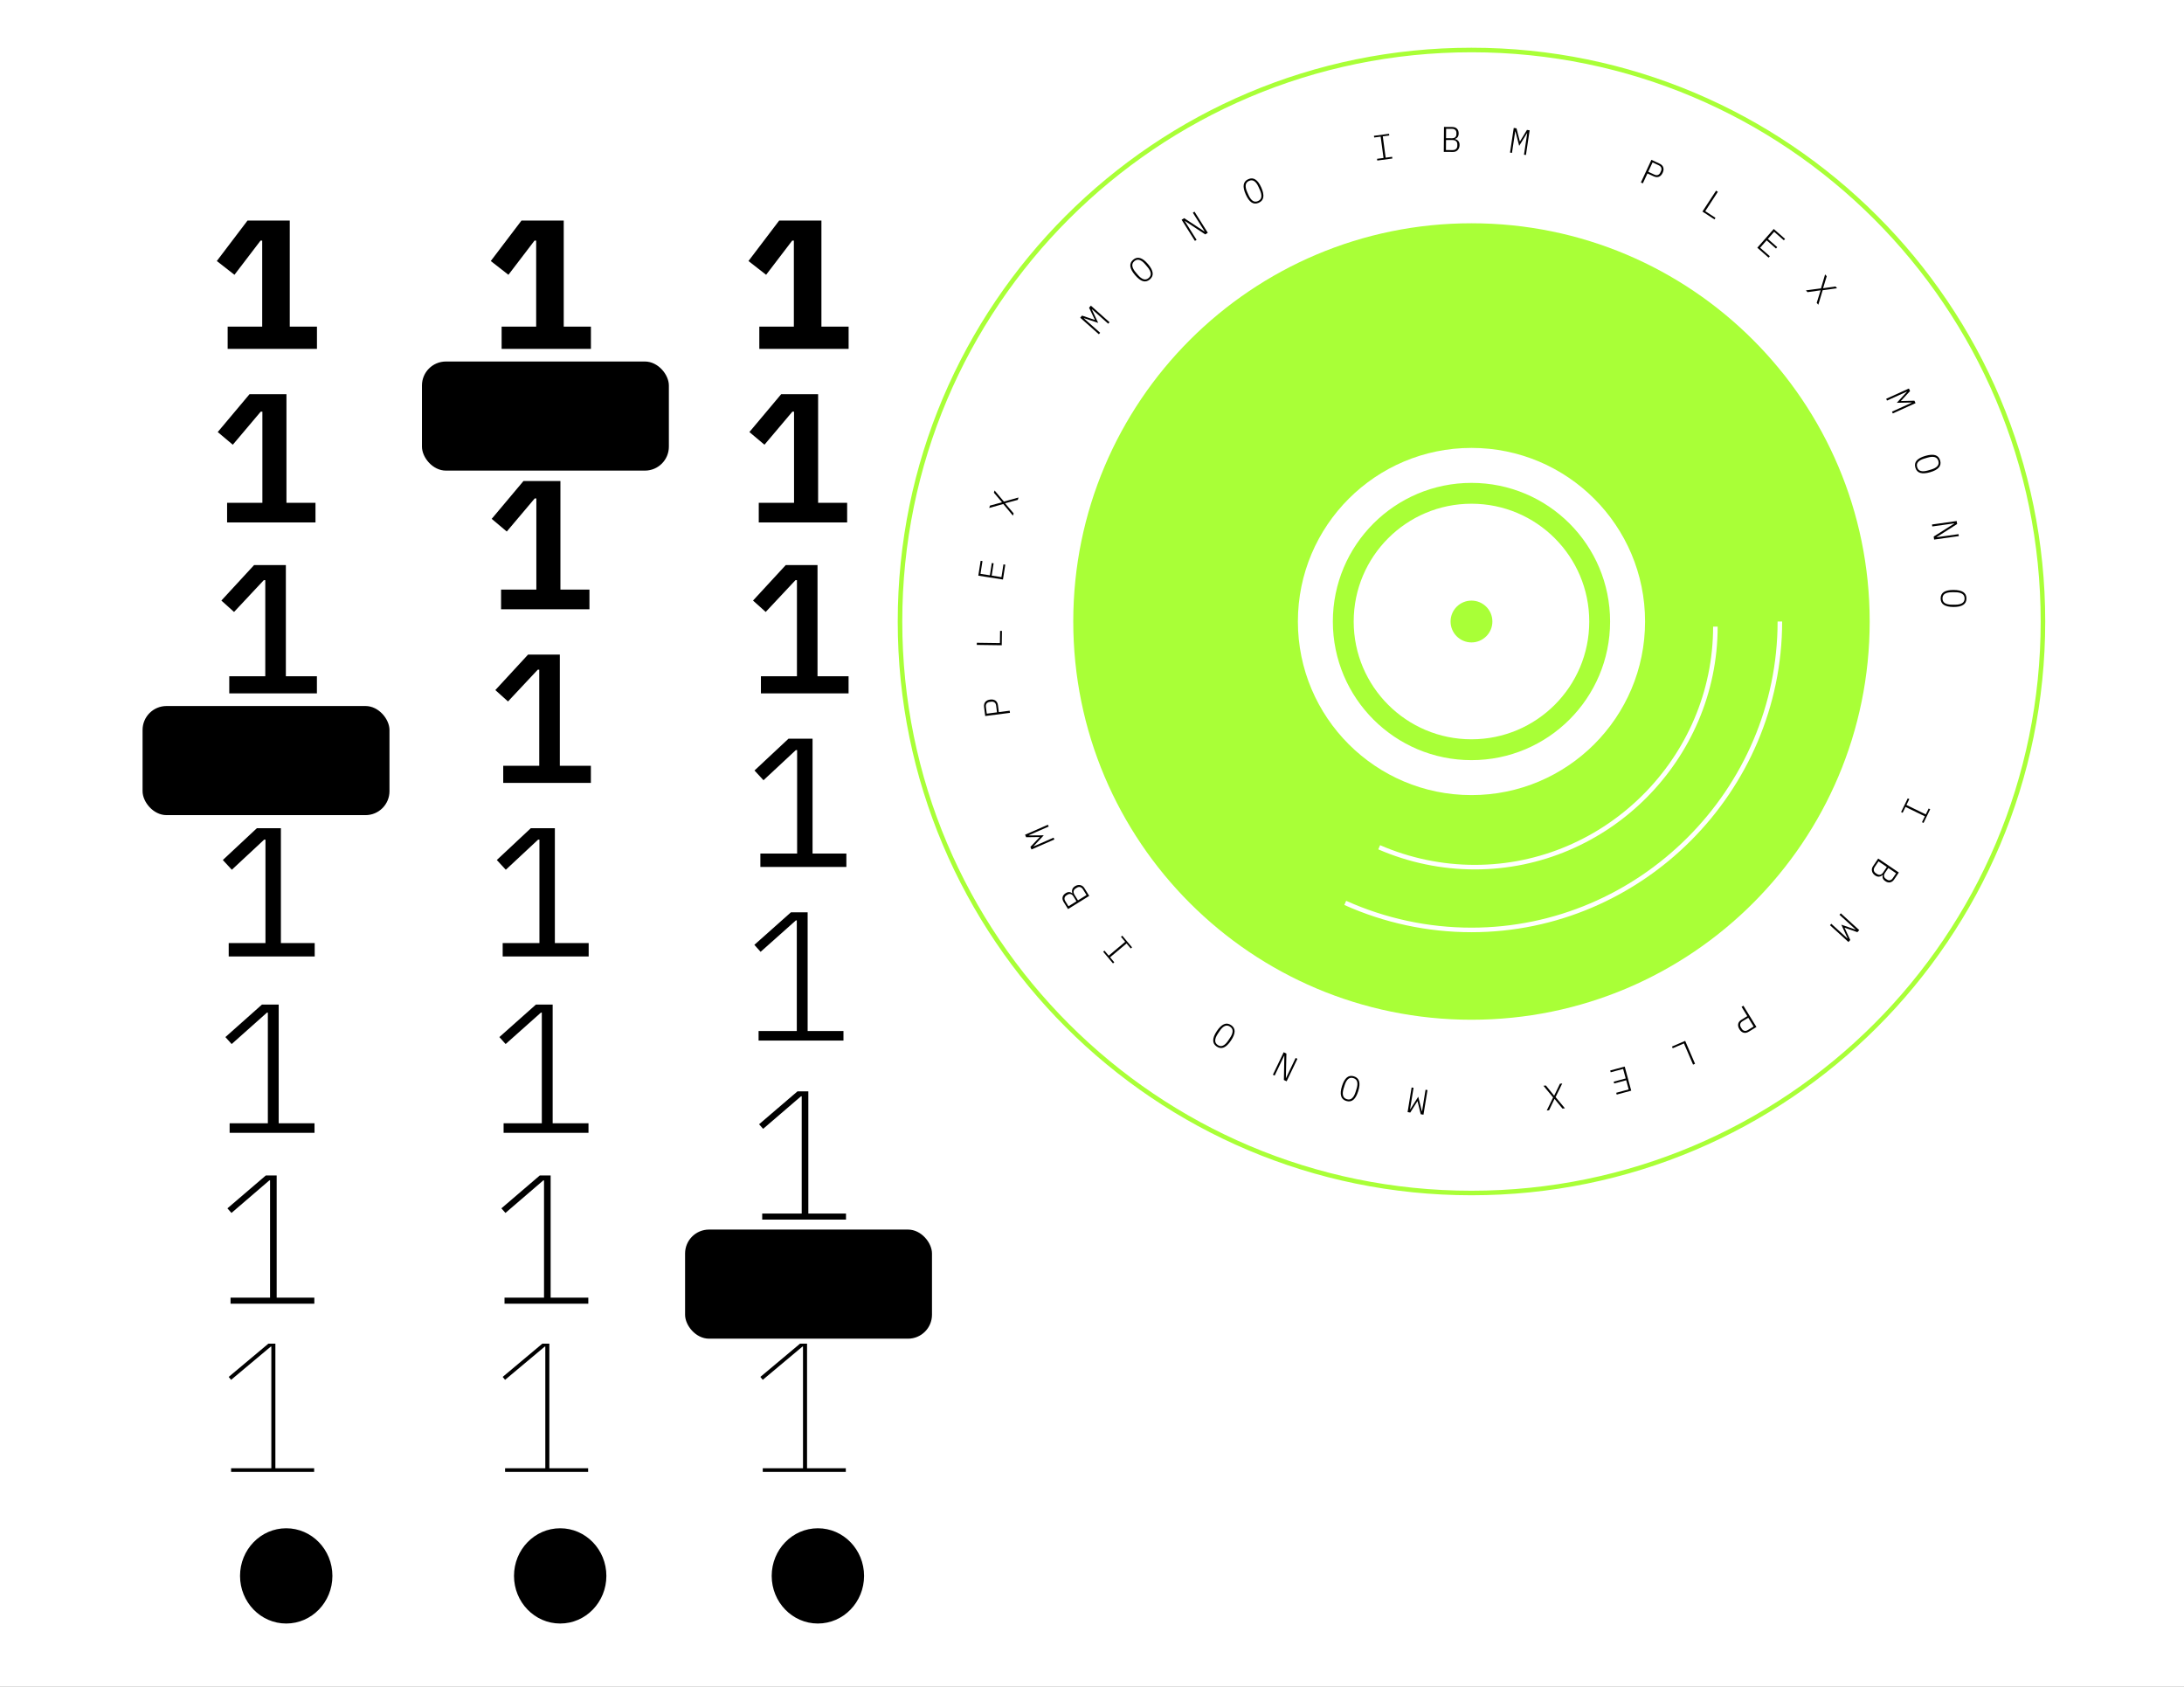 <svg width="1440" height="1112" viewBox="0 0 1440 1112" fill="none" xmlns="http://www.w3.org/2000/svg">
<rect x="0" y="0" width="1440" height="1112" fill="#808080" stroke="none"/>
<g clip-path="url(#clip0_566_4)">
<rect width="1440" height="1112" fill="white"/>
<path d="M152.373 970.438V968.014H178.906V887.811H178.542L152.373 909.739L150.798 907.801L176.967 885.872H181.571V968.014H207.135V970.438H152.373Z" fill="black"/>
<path d="M502.92 970.438V968.014H529.453V887.811H529.089L502.92 909.739L501.345 907.801L527.514 885.872H532.118V968.014H557.681V970.438H502.92Z" fill="black"/>
<path d="M152.01 859.551V855.553H178.058V778.257H177.573L152.615 799.701L149.95 796.672L175.271 774.985H182.419V855.553H207.256V859.551H152.01Z" fill="black"/>
<path d="M502.556 804.105V800.107H528.605V722.811H528.12L503.162 744.256L500.497 741.227L525.818 719.54H532.966V800.107H557.803V804.105H502.556Z" fill="black"/>
<path d="M151.404 746.875V740.575H176.604V667.64H175.998L152.737 688.358L148.617 683.754L172.727 662.31H183.752V740.575H207.377V746.875H151.404Z" fill="black"/>
<path d="M500.162 686.066V679.766H525.362V606.832H524.756L501.494 627.549L497.375 622.945L521.485 601.501H532.51V679.766H556.135V686.066H500.162Z" fill="black"/>
<path d="M150.798 630.621V621.777H175.029V553.567H174.181L152.858 573.437L146.921 567.015L169.335 546.056H185.206V621.777H207.498V630.621H150.798Z" fill="black"/>
<path d="M501.345 571.602V562.757H525.576V494.548H524.728L503.405 514.417L497.468 507.996L519.881 487.036H535.753V562.757H558.045V571.602H501.345Z" fill="black"/>
<path d="M151.162 457.137V445.869H174.908V382.506H173.938L154.312 403.466L145.952 395.954L167.517 372.571H188.477V445.869H208.952V457.137H151.162Z" fill="black"/>
<path d="M501.708 457.137V445.869H525.455V382.506H524.485L504.858 403.466L496.499 395.954L518.064 372.571H539.024V445.869H559.499V457.137H501.708Z" fill="black"/>
<path d="M149.738 344.461V331.497H172.999V271.405H171.909L153.494 293.213L143.559 284.853L164.519 259.896H188.871V331.497H208.013V344.461H149.738Z" fill="black"/>
<path d="M500.283 344.461V331.497H523.544V271.405H522.454L504.039 293.213L494.104 284.853L515.064 259.896H539.415V331.497H558.558V344.461H500.283Z" fill="black"/>
<path d="M150.101 230V215.34H172.878V158.64H171.788L154.584 181.175L142.953 172.088L163.186 145.435H191.051V215.34H208.982V230H150.101Z" fill="black"/>
<path d="M500.646 230V215.34H523.423V158.64H522.333L505.129 181.175L493.498 172.088L513.731 145.435H541.596V215.34H559.527V230H500.646Z" fill="black"/>
<ellipse cx="30.45" cy="31.402" rx="30.45" ry="31.402" transform="matrix(-1 0 0 1 219.166 1007.6)" fill="black"/>
<ellipse cx="30.45" cy="31.402" rx="30.45" ry="31.402" transform="matrix(-1 0 0 1 569.711 1007.6)" fill="black"/>
<rect x="94" y="465.488" width="162.8" height="71.935" rx="15.789" fill="black"/>
<path d="M333.012 970.438V968.014H359.544V887.811H359.181L333.012 909.739L331.437 907.801L357.606 885.872H362.21V968.014H387.773V970.438H333.012Z" fill="black"/>
<path d="M332.648 859.551V855.553H358.696V778.257H358.212L333.254 799.701L330.589 796.672L355.91 774.985H363.058V855.553H387.894V859.551H332.648Z" fill="black"/>
<path d="M332.043 746.875V740.575H357.242V667.64H356.637L333.375 688.358L329.256 683.754L353.366 662.31H364.391V740.575H388.016V746.875H332.043Z" fill="black"/>
<path d="M331.437 630.621V621.777H355.667V553.567H354.819L333.496 573.437L327.56 567.015L349.973 546.056H365.844V621.777H388.137V630.621H331.437Z" fill="black"/>
<path d="M331.8 516.156V504.889H355.546V441.526H354.577L334.95 462.485L326.591 454.974L348.156 431.591H369.116V504.889H389.591V516.156H331.8Z" fill="black"/>
<path d="M330.377 401.695V388.732H353.638V328.64H352.548L334.132 350.447L324.198 342.088L345.157 317.13H369.509V388.732H388.652V401.695H330.377Z" fill="black"/>
<path d="M330.74 230V215.34H353.517V158.64H352.427L335.223 181.175L323.592 172.088L343.825 145.435H371.69V215.34H389.621V230H330.74Z" fill="black"/>
<ellipse cx="30.45" cy="31.402" rx="30.45" ry="31.402" transform="matrix(-1 0 0 1 399.805 1007.6)" fill="black"/>
<rect x="278.215" y="238.348" width="162.8" height="71.935" rx="15.789" fill="black"/>
<rect x="451.699" y="810.668" width="162.8" height="71.935" rx="15.789" fill="black"/>
<path d="M970.204 786.557C1178.3 786.557 1347 617.86 1347 409.761C1347 201.663 1178.3 32.965 970.204 32.965C762.105 32.965 593.408 201.663 593.408 409.761C593.408 617.86 762.105 786.557 970.204 786.557Z" stroke="#A9FF37" stroke-width="3" stroke-miterlimit="10"/>
<path d="M970.205 672.324C1115.21 672.324 1232.76 554.772 1232.76 409.765C1232.76 264.757 1115.21 147.205 970.205 147.205C825.197 147.205 707.645 264.757 707.645 409.765C707.645 554.772 825.197 672.324 970.205 672.324Z" fill="#A9FF37"/>
<path d="M970.205 524.216C1033.42 524.216 1084.66 472.974 1084.66 409.764C1084.66 346.554 1033.42 295.311 970.205 295.311C906.995 295.311 855.752 346.554 855.752 409.764C855.752 472.974 906.995 524.216 970.205 524.216Z" fill="white"/>
<path d="M970.204 494.297C1016.89 494.297 1054.73 456.452 1054.73 409.768C1054.73 363.084 1016.89 325.24 970.204 325.24C923.52 325.24 885.675 363.084 885.675 409.768C885.675 456.452 923.52 494.297 970.204 494.297Z" stroke="#A9FF37" stroke-width="13.745" stroke-miterlimit="10"/>
<path d="M970.204 423.554C977.816 423.554 983.987 417.383 983.987 409.77C983.987 402.158 977.816 395.987 970.204 395.987C962.591 395.987 956.42 402.158 956.42 409.77C956.42 417.383 962.591 423.554 970.204 423.554Z" fill="#A9FF37"/>
<path d="M1173.54 409.772C1173.54 521.318 1081.75 613.112 970.204 613.112C941.518 613.112 913.145 607.045 886.972 595.283" stroke="white" stroke-width="3" stroke-miterlimit="10"/>
<path d="M1131.02 413.14C1131.02 500.143 1059.43 571.713 972.443 571.713C950.746 571.713 929.265 567.255 909.355 558.616" stroke="white" stroke-width="3" stroke-miterlimit="10"/>
<path d="M1257.86 526.36L1258.88 526.854L1257 530.732L1269.75 536.934L1271.64 533.057L1272.65 533.551L1268.27 542.578L1267.25 542.084L1269.13 538.206L1256.38 532.003L1254.49 535.881L1253.47 535.387L1257.86 526.36Z" fill="black"/>
<path d="M1251.98 575.273L1248.93 579.777C1248.18 580.882 1247.29 581.54 1246.25 581.75C1245.22 581.959 1244.15 581.689 1243.04 580.94C1242.2 580.367 1241.65 579.731 1241.4 579.032C1241.17 578.342 1241.17 577.619 1241.4 576.862L1241.36 576.836C1240.65 577.514 1239.87 577.896 1239.01 577.981C1238.16 578.087 1237.27 577.823 1236.34 577.189C1235.79 576.818 1235.34 576.39 1234.99 575.904C1234.65 575.426 1234.41 574.917 1234.29 574.375C1234.16 573.834 1234.15 573.276 1234.25 572.702C1234.36 572.15 1234.6 571.607 1234.96 571.074L1238.37 566.043L1251.98 575.273ZM1236.17 571.469C1235.59 572.327 1235.36 573.123 1235.49 573.856C1235.62 574.589 1236.04 575.193 1236.74 575.669L1237.54 576.211C1238.24 576.687 1238.96 576.85 1239.68 576.699C1240.41 576.548 1241.07 576.043 1241.65 575.185L1244.07 571.616L1238.59 567.9L1236.17 571.469ZM1242.85 575.515C1242.32 576.295 1242.12 577.018 1242.23 577.686C1242.34 578.366 1242.73 578.931 1243.39 579.381L1244.17 579.91C1244.83 580.36 1245.5 580.509 1246.17 580.357C1246.85 580.227 1247.45 579.772 1247.98 578.992L1250.17 575.755L1245.05 572.277L1242.85 575.515Z" fill="black"/>
<path d="M1218.05 618.687L1218.15 618.583L1214.07 609.652L1223.35 612.865L1223.44 612.76L1212.84 603.122L1213.72 602.164L1225.88 613.228L1224.65 614.588L1216.32 611.664L1216.24 611.751L1219.96 619.748L1218.75 621.073L1206.58 610.008L1207.45 609.049L1218.05 618.687Z" fill="black"/>
<path d="M1149.49 663.077L1158.09 677.098L1153.07 680.177C1151.82 680.94 1150.66 681.164 1149.58 680.848C1148.51 680.546 1147.6 679.785 1146.86 678.567C1146.11 677.348 1145.84 676.187 1146.05 675.083C1146.26 673.993 1146.99 673.066 1148.24 672.302L1152.06 669.962L1148.29 663.815L1149.49 663.077ZM1152.7 671.007L1148.9 673.334C1148.06 673.852 1147.56 674.469 1147.41 675.187C1147.26 675.905 1147.4 676.612 1147.83 677.309L1148.42 678.273C1148.84 678.969 1149.41 679.414 1150.12 679.607C1150.83 679.799 1151.6 679.637 1152.45 679.12L1156.24 676.792L1152.7 671.007Z" fill="black"/>
<path d="M1111.1 686.255L1117.61 701.36L1116.31 701.919L1110.29 687.939L1102.89 691.127L1102.4 690.001L1111.1 686.255Z" fill="black"/>
<path d="M1071.24 703.201L1075.53 719.078L1065.96 721.665L1065.64 720.482L1073.85 718.264L1072.21 712.213L1064.3 714.352L1063.98 713.169L1071.89 711.03L1070.2 704.752L1061.99 706.971L1061.67 705.788L1071.24 703.201Z" fill="black"/>
<path d="M1017.65 715.865L1019.26 715.667L1024.68 722.362L1024.75 722.353L1028.52 714.533L1030.06 714.344L1025.66 723.311L1031.81 730.7L1030.19 730.898L1025 724.554L1024.93 724.563L1021.38 731.977L1019.83 732.166L1024.02 723.558L1017.65 715.865Z" fill="black"/>
<path d="M929.71 731.337L929.849 731.359L935.114 723.074L937.477 732.602L937.617 732.624L939.92 718.485L941.199 718.693L938.555 734.926L936.741 734.63L934.652 726.054L934.536 726.035L929.857 733.509L928.09 733.221L930.734 716.989L932.013 717.197L929.71 731.337Z" fill="black"/>
<path d="M892.714 709.641C894.528 710.209 895.666 711.306 896.127 712.932C896.57 714.569 896.368 716.736 895.523 719.434C894.678 722.132 893.61 724.02 892.318 725.097C891.006 726.184 889.443 726.443 887.629 725.875C885.816 725.307 884.688 724.205 884.245 722.569C883.784 720.942 883.975 718.78 884.82 716.082C885.665 713.384 886.744 711.491 888.055 710.404C889.347 709.327 890.9 709.073 892.714 709.641ZM892.348 710.81C890.999 710.388 889.85 710.588 888.901 711.41C887.947 712.247 887.177 713.602 886.59 715.476L885.928 717.59C885.346 719.448 885.208 720.994 885.514 722.225C885.819 723.457 886.647 724.284 887.996 724.706C889.345 725.129 890.496 724.921 891.45 724.084C892.403 723.247 893.171 721.899 893.753 720.04L894.415 717.927C895.002 716.053 895.142 714.5 894.837 713.269C894.527 712.052 893.697 711.233 892.348 710.81Z" fill="black"/>
<path d="M847.835 710.668L847.941 710.719L854.258 697.521L855.427 698.08L848.326 712.915L846.52 712.05L846.825 696.078L846.719 696.028L840.442 709.14L839.273 708.581L846.374 693.747L848.18 694.611L847.835 710.668Z" fill="black"/>
<path d="M811.696 675.868C813.276 676.926 814.057 678.299 814.041 679.99C814.003 681.684 813.197 683.707 811.624 686.056C810.052 688.406 808.493 689.914 806.95 690.582C805.384 691.255 803.812 691.062 802.233 690.005C800.653 688.947 799.883 687.572 799.921 685.877C799.937 684.187 800.732 682.167 802.304 679.817C803.877 677.467 805.446 675.957 807.012 675.284C808.555 674.616 810.117 674.811 811.696 675.868ZM811.015 676.886C809.84 676.1 808.681 675.967 807.539 676.488C806.388 677.021 805.266 678.104 804.174 679.736L802.942 681.576C801.858 683.195 801.289 684.638 801.234 685.906C801.179 687.173 801.739 688.2 802.914 688.987C804.089 689.773 805.252 689.9 806.403 689.366C807.554 688.832 808.672 687.756 809.755 686.138L810.987 684.297C812.08 682.665 812.653 681.216 812.708 679.948C812.754 678.693 812.189 677.673 811.015 676.886Z" fill="black"/>
<path d="M746.423 624.607L745.557 625.334L742.784 622.032L731.92 631.151L734.692 634.454L733.826 635.181L727.373 627.493L728.239 626.766L731.011 630.068L741.876 620.949L739.103 617.646L739.97 616.919L746.423 624.607Z" fill="black"/>
<path d="M704.195 599.356L701.322 594.733C700.617 593.599 700.379 592.517 700.609 591.487C700.838 590.457 701.519 589.589 702.653 588.884C703.52 588.345 704.323 588.105 705.063 588.164C705.788 588.23 706.45 588.522 707.048 589.038L707.089 589.013C706.756 588.091 706.725 587.223 706.995 586.408C707.244 585.588 707.848 584.879 708.809 584.282C709.369 583.934 709.943 583.697 710.531 583.572C711.106 583.455 711.667 583.449 712.212 583.554C712.758 583.658 713.272 583.875 713.754 584.205C714.215 584.529 714.615 584.964 714.955 585.511L718.164 590.675L704.195 599.356ZM714.101 586.458C713.553 585.578 712.919 585.048 712.197 584.868C711.474 584.688 710.753 584.821 710.033 585.269L709.212 585.779C708.492 586.227 708.052 586.814 707.894 587.542C707.736 588.269 707.93 589.073 708.477 589.953L710.753 593.615L716.377 590.121L714.101 586.458ZM707.688 590.915C707.191 590.115 706.613 589.632 705.956 589.467C705.29 589.289 704.617 589.411 703.937 589.834L703.136 590.332C702.456 590.755 702.048 591.304 701.913 591.98C701.757 592.65 701.927 593.386 702.425 594.186L704.489 597.508L709.753 594.237L707.688 590.915Z" fill="black"/>
<path d="M678.328 550.686L678.385 550.815L688.201 550.737L681.484 557.895L681.54 558.025L694.664 552.28L695.183 553.467L680.117 560.062L679.38 558.379L685.448 551.968L685.4 551.86L676.584 551.99L675.866 550.349L690.932 543.754L691.451 544.942L678.328 550.686Z" fill="black"/>
<path d="M665.906 469.984L649.594 472.079L648.844 466.237C648.657 464.788 648.929 463.636 649.659 462.782C650.373 461.93 651.439 461.413 652.857 461.231C654.274 461.049 655.444 461.279 656.366 461.921C657.272 462.564 657.818 463.611 658.005 465.06L658.575 469.5L665.726 468.581L665.906 469.984ZM657.36 469.656L656.792 465.239C656.666 464.258 656.306 463.552 655.713 463.121C655.119 462.691 654.417 462.527 653.607 462.631L652.485 462.776C651.675 462.88 651.037 463.215 650.571 463.782C650.105 464.348 649.936 465.122 650.062 466.104L650.629 470.521L657.36 469.656Z" fill="black"/>
<path d="M660.491 425.42L644.046 425.193L644.065 423.78L659.285 423.99L659.396 415.932L660.621 415.949L660.491 425.42Z" fill="black"/>
<path d="M661.288 382.089L645.04 379.542L646.576 369.742L647.787 369.932L646.469 378.335L652.661 379.305L653.931 371.205L655.141 371.395L653.871 379.495L660.296 380.502L661.613 372.099L662.824 372.289L661.288 382.089Z" fill="black"/>
<path d="M671.546 328.01L671.069 329.564L662.746 331.792L662.725 331.86L668.334 338.484L667.878 339.971L661.484 332.293L652.23 334.901L652.707 333.347L660.615 331.188L660.635 331.121L655.311 324.854L655.767 323.368L661.922 330.702L671.546 328.01Z" fill="black"/>
<path d="M719.987 203.906L719.893 204.012L724.076 212.893L714.762 209.791L714.668 209.897L725.381 219.408L724.52 220.377L712.222 209.458L713.442 208.083L721.805 210.908L721.883 210.82L718.072 202.868L719.261 201.529L731.56 212.448L730.699 213.417L719.987 203.906Z" fill="black"/>
<path d="M758.149 184.218C756.701 185.449 755.165 185.825 753.544 185.348C751.924 184.848 750.199 183.521 748.368 181.366C746.538 179.212 745.512 177.301 745.291 175.633C745.072 173.944 745.686 172.484 747.135 171.253C748.583 170.023 750.117 169.657 751.737 170.157C753.359 170.634 755.085 171.95 756.916 174.105C758.746 176.26 759.771 178.182 759.99 179.871C760.211 181.539 759.598 182.987 758.149 184.218ZM757.356 183.284C758.433 182.369 758.877 181.291 758.689 180.05C758.49 178.796 757.755 177.422 756.483 175.925L755.049 174.237C753.788 172.753 752.555 171.811 751.351 171.412C750.146 171.014 749.005 171.272 747.928 172.187C746.851 173.102 746.411 174.187 746.61 175.44C746.809 176.693 747.539 178.062 748.8 179.546L750.234 181.234C751.506 182.73 752.744 183.678 753.948 184.077C755.142 184.464 756.278 184.2 757.356 183.284Z" fill="black"/>
<path d="M781.258 145.685L781.158 145.748L788.955 158.129L787.859 158.82L779.095 144.903L780.79 143.836L794.139 152.61L794.239 152.547L786.492 140.245L787.589 139.555L796.352 153.471L794.658 154.539L781.258 145.685Z" fill="black"/>
<path d="M829.949 133.685C828.212 134.457 826.633 134.386 825.212 133.471C823.799 132.535 822.517 130.775 821.368 128.192C820.219 125.609 819.774 123.486 820.031 121.824C820.297 120.141 821.299 118.914 823.035 118.141C824.772 117.369 826.347 117.45 827.76 118.386C829.181 119.301 830.467 121.05 831.616 123.634C832.765 126.217 833.207 128.35 832.941 130.033C832.683 131.695 831.686 132.912 829.949 133.685ZM829.451 132.565C830.743 131.991 831.473 131.081 831.642 129.837C831.804 128.579 831.486 127.053 830.688 125.259L829.788 123.235C828.996 121.455 828.079 120.204 827.036 119.482C825.992 118.76 824.825 118.686 823.533 119.261C822.241 119.835 821.514 120.752 821.352 122.01C821.19 123.269 821.504 124.788 822.296 126.567L823.196 128.591C823.994 130.385 824.915 131.643 825.958 132.365C826.995 133.073 828.159 133.14 829.451 132.565Z" fill="black"/>
<path d="M908.088 105.839L907.937 104.718L912.211 104.144L910.322 90.086L906.049 90.66L905.898 89.539L915.846 88.203L915.997 89.324L911.723 89.898L913.612 103.956L917.885 103.382L918.036 104.503L908.088 105.839Z" fill="black"/>
<path d="M952.08 83.684L957.523 83.728C958.858 83.738 959.9 84.116 960.648 84.86C961.396 85.605 961.764 86.644 961.754 87.979C961.745 89 961.519 89.808 961.074 90.401C960.63 90.979 960.03 91.382 959.274 91.612L959.273 91.659C960.23 91.871 960.98 92.309 961.525 92.973C962.085 93.621 962.361 94.511 962.352 95.642C962.346 96.302 962.239 96.914 962.031 97.478C961.822 98.026 961.528 98.502 961.147 98.908C960.767 99.313 960.309 99.631 959.773 99.863C959.253 100.078 958.671 100.184 958.027 100.179L951.948 100.13L952.08 83.684ZM957.683 98.951C958.72 98.959 959.507 98.706 960.046 98.192C960.584 97.678 960.856 96.997 960.863 96.149L960.871 95.183C960.878 94.334 960.616 93.649 960.086 93.126C959.556 92.604 958.773 92.338 957.736 92.33L953.425 92.295L953.372 98.916L957.683 98.951ZM957.345 91.149C958.288 91.156 959.004 90.926 959.495 90.459C960.002 89.992 960.258 89.358 960.264 88.556L960.272 87.614C960.278 86.813 960.032 86.175 959.533 85.7C959.05 85.209 958.338 84.96 957.395 84.952L953.484 84.921L953.434 91.117L957.345 91.149Z" fill="black"/>
<path d="M1006.96 87.827L1006.82 87.806L1001.66 96.155L999.179 86.656L999.039 86.635L996.907 100.801L995.625 100.608L998.073 84.345L999.89 84.618L1002.08 93.169L1002.2 93.186L1006.79 85.656L1008.56 85.923L1006.11 102.186L1004.83 101.993L1006.96 87.827Z" fill="black"/>
<path d="M1081.91 120.298L1088.84 105.38L1094.18 107.86C1095.5 108.475 1096.33 109.319 1096.67 110.392C1097.01 111.45 1096.88 112.628 1096.27 113.924C1095.67 115.221 1094.85 116.088 1093.82 116.526C1092.79 116.949 1091.62 116.853 1090.29 116.238L1086.23 114.353L1083.19 120.893L1081.91 120.298ZM1086.75 113.242L1090.78 115.117C1091.68 115.533 1092.47 115.605 1093.15 115.333C1093.83 115.06 1094.35 114.553 1094.69 113.812L1095.17 112.786C1095.51 112.045 1095.57 111.327 1095.33 110.631C1095.1 109.935 1094.54 109.378 1093.64 108.962L1089.6 107.087L1086.75 113.242Z" fill="black"/>
<path d="M1122.48 139.476L1131.47 125.702L1132.65 126.474L1124.34 139.222L1131.08 143.625L1130.42 144.651L1122.48 139.476Z" fill="black"/>
<path d="M1158.66 163.325L1169.5 150.964L1176.96 157.507L1176.15 158.428L1169.76 152.817L1165.63 157.528L1171.79 162.936L1170.98 163.857L1164.82 158.449L1160.53 163.337L1166.92 168.947L1166.11 169.868L1158.66 163.325Z" fill="black"/>
<path d="M1198.89 200.922L1197.83 199.689L1200.39 191.461L1200.34 191.407L1191.75 192.614L1190.73 191.435L1200.64 190.126L1203.37 180.909L1204.43 182.142L1202.04 189.981L1202.08 190.035L1210.22 188.877L1211.24 190.056L1201.75 191.346L1198.89 200.922Z" fill="black"/>
<path d="M1260.52 265.5L1260.47 265.371L1250.65 265.568L1257.28 258.329L1257.22 258.2L1244.17 264.102L1243.64 262.922L1258.62 256.146L1259.38 257.82L1253.39 264.304L1253.44 264.411L1262.25 264.175L1262.99 265.807L1248 272.583L1247.47 271.402L1260.52 265.5Z" fill="black"/>
<path d="M1262.88 308.312C1262.35 306.486 1262.64 304.931 1263.74 303.648C1264.86 302.376 1266.78 301.347 1269.49 300.561C1272.21 299.776 1274.37 299.624 1275.98 300.107C1277.61 300.6 1278.69 301.76 1279.22 303.585C1279.75 305.411 1279.45 306.96 1278.33 308.233C1277.23 309.516 1275.32 310.55 1272.61 311.335C1269.89 312.121 1267.72 312.267 1266.09 311.774C1264.48 311.292 1263.41 310.137 1262.88 308.312ZM1264.06 307.971C1264.45 309.329 1265.25 310.177 1266.46 310.514C1267.68 310.846 1269.24 310.74 1271.13 310.195L1273.25 309.579C1275.12 309.038 1276.49 308.3 1277.35 307.365C1278.2 306.43 1278.44 305.284 1278.04 303.926C1277.65 302.568 1276.84 301.722 1275.62 301.39C1274.39 301.057 1272.85 301.161 1270.98 301.702L1268.85 302.318C1266.96 302.863 1265.59 303.603 1264.73 304.538C1263.89 305.469 1263.66 306.613 1264.06 307.971Z" fill="black"/>
<path d="M1288.53 345.171L1288.52 345.054L1274.03 347.088L1273.85 345.804L1290.13 343.518L1290.41 345.502L1276.94 354.079L1276.95 354.196L1291.35 352.175L1291.53 353.458L1275.24 355.744L1274.96 353.761L1288.53 345.171Z" fill="black"/>
<path d="M1279.55 394.55C1279.55 392.65 1280.26 391.237 1281.67 390.314C1283.11 389.406 1285.24 388.954 1288.06 388.96C1290.89 388.966 1293.01 389.426 1294.42 390.34C1295.85 391.27 1296.56 392.685 1296.56 394.586C1296.55 396.487 1295.84 397.891 1294.4 398.799C1292.99 399.723 1290.87 400.182 1288.04 400.176C1285.21 400.17 1283.08 399.702 1281.66 398.772C1280.25 397.858 1279.54 396.451 1279.55 394.55ZM1280.77 394.553C1280.77 395.967 1281.3 397.004 1282.37 397.666C1283.45 398.328 1284.97 398.661 1286.94 398.666L1289.15 398.67C1291.1 398.674 1292.61 398.348 1293.7 397.69C1294.78 397.033 1295.33 395.997 1295.33 394.583C1295.33 393.17 1294.8 392.132 1293.71 391.47C1292.63 390.808 1291.11 390.475 1289.17 390.471L1286.95 390.466C1284.99 390.462 1283.46 390.789 1282.38 391.446C1281.31 392.104 1280.77 393.139 1280.77 394.553Z" fill="black"/>
</g>
<defs>
<clipPath id="clip0_566_4">
<rect width="1440" height="1112" fill="white"/>
</clipPath>
</defs>
</svg>

